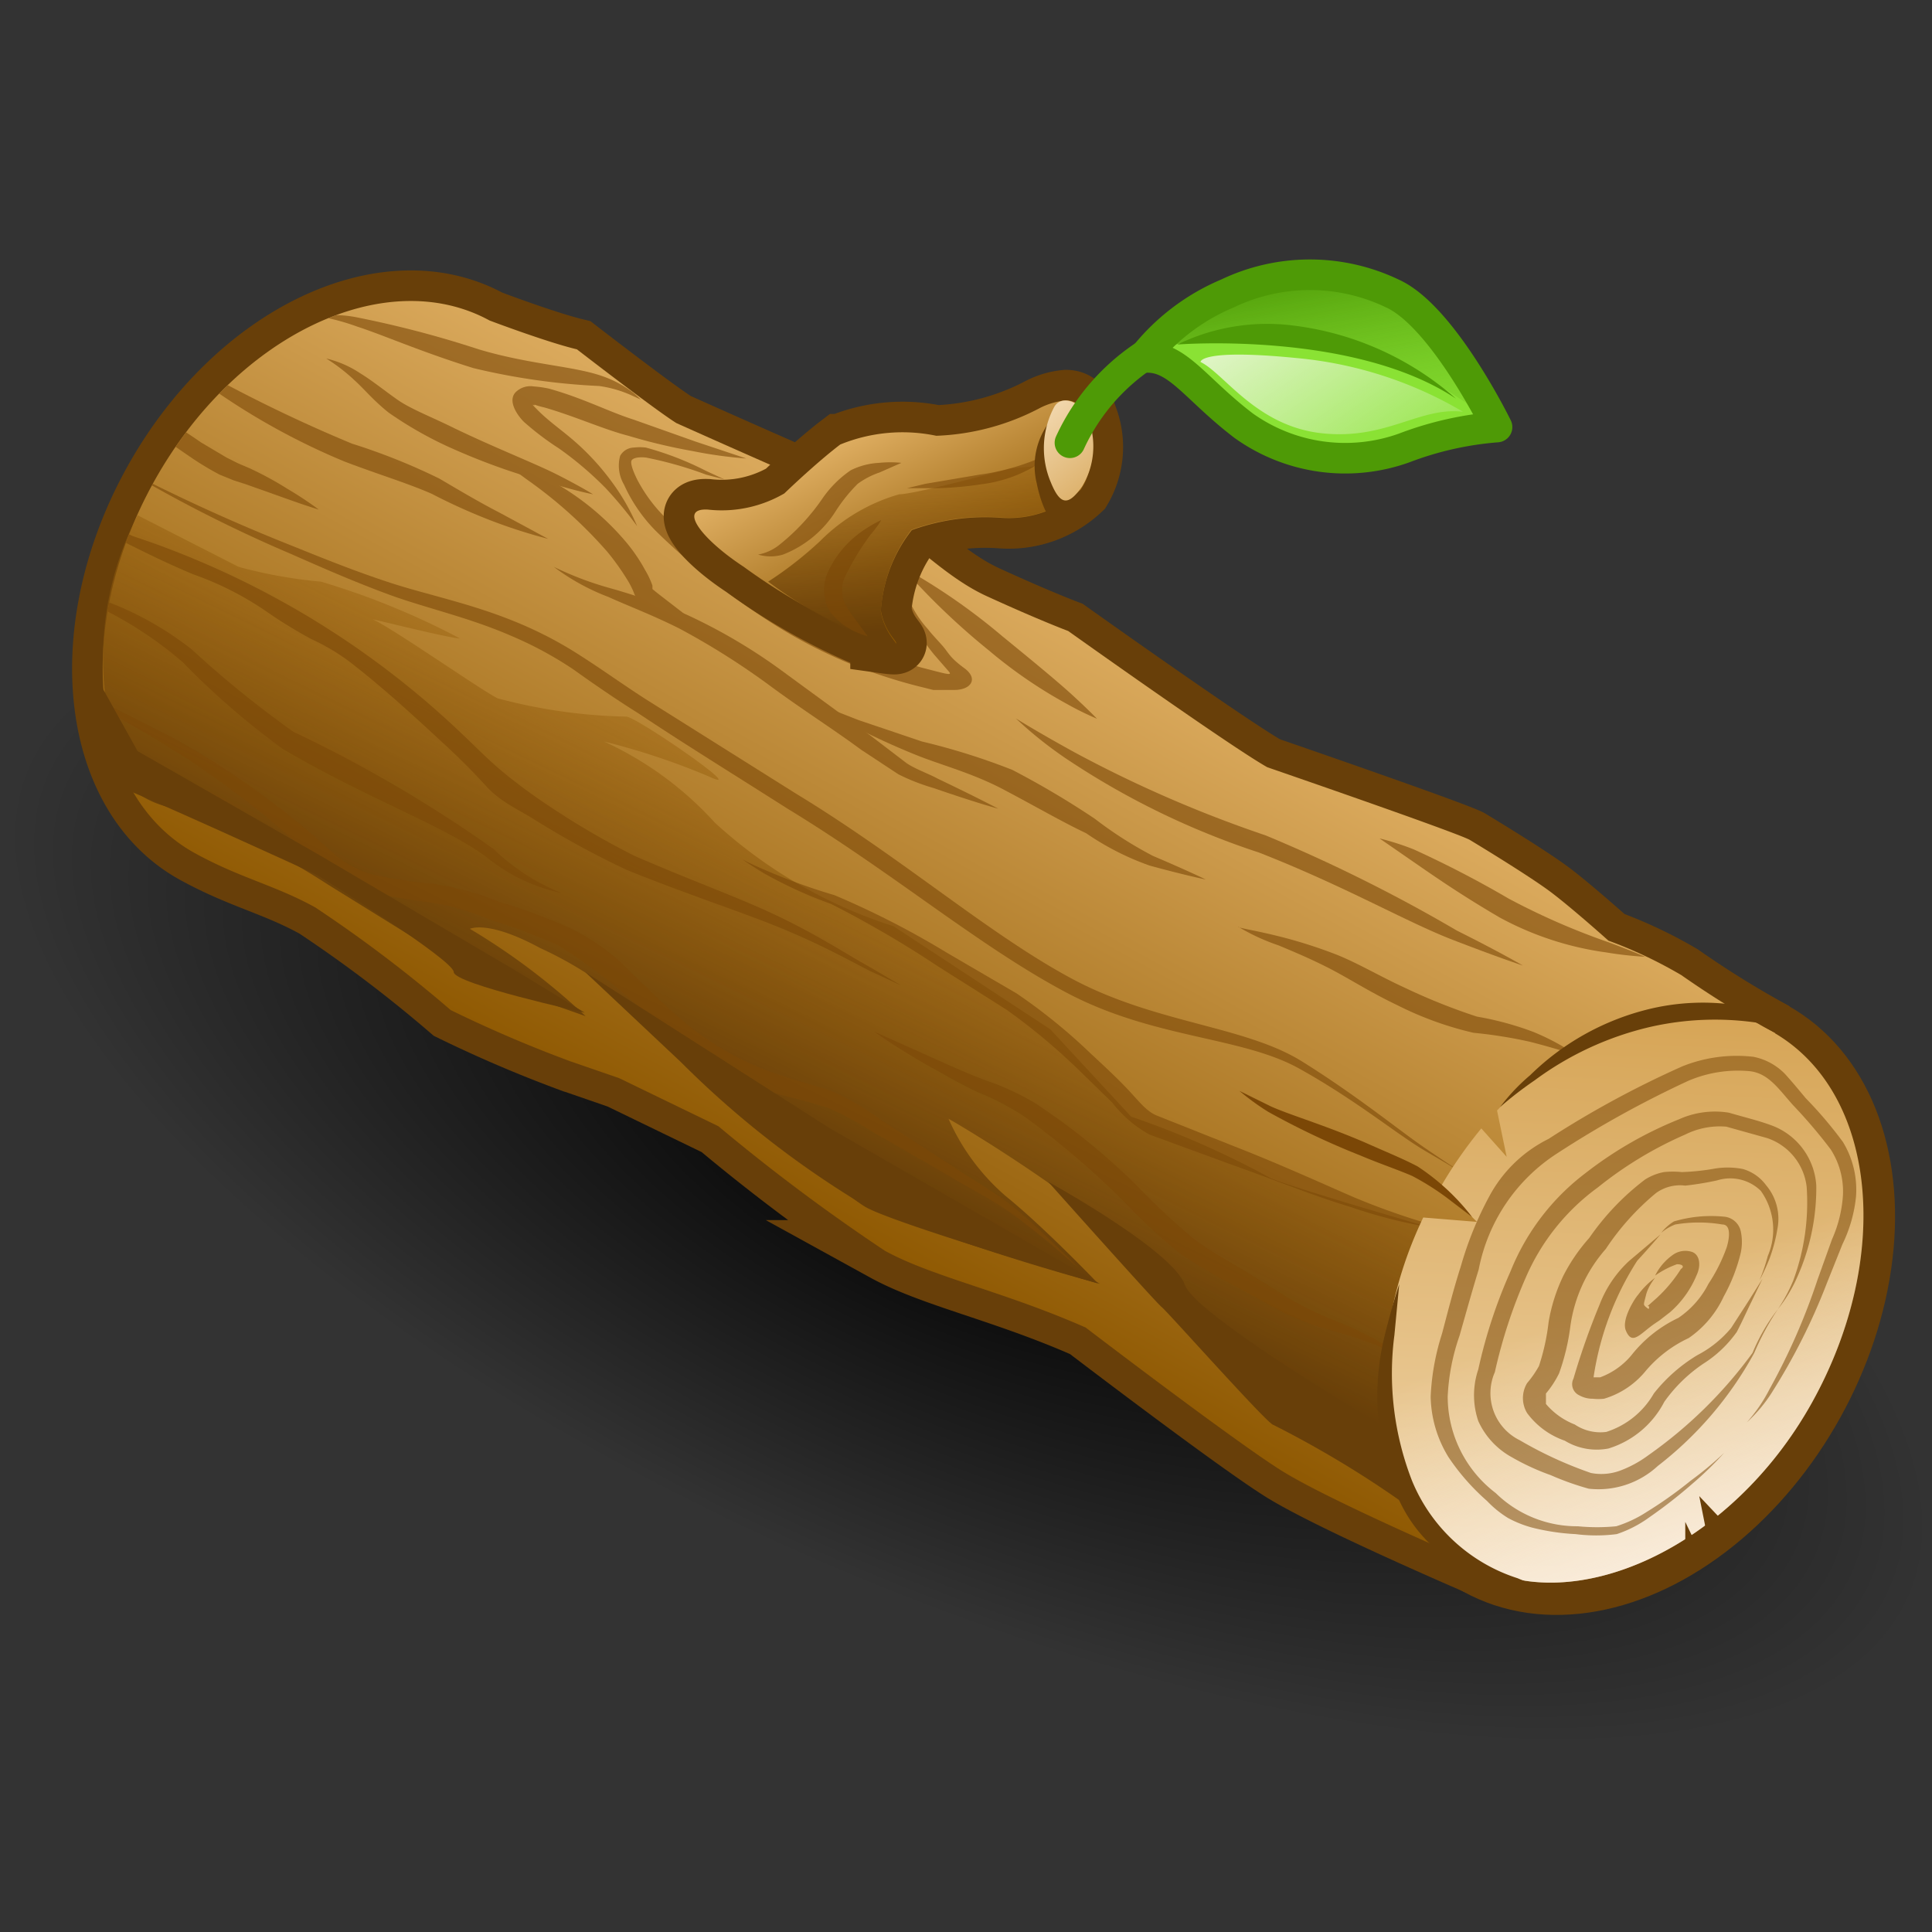 <?xml version="1.0" encoding="UTF-8" standalone="no"?>
<svg
   viewBox="0 0 48 48"
   version="1.1"
   id="svg5687"
   sodipodi:docname="log.svg"
   inkscape:version="1.1 (c68e22c387, 2021-05-23)"
   xmlns:inkscape="http://www.inkscape.org/namespaces/inkscape"
   xmlns:sodipodi="http://sodipodi.sourceforge.net/DTD/sodipodi-0.dtd"
   xmlns:xlink="http://www.w3.org/1999/xlink"
   xmlns="http://www.w3.org/2000/svg"
   xmlns:svg="http://www.w3.org/2000/svg">
  <rect x="0" y="0" width="48" height="48" fill="#333333" stroke="none"/>
  <sodipodi:namedview
     id="namedview5689"
     pagecolor="#ffffff"
     bordercolor="#666666"
     borderopacity="1.0"
     inkscape:pageshadow="2"
     inkscape:pageopacity="0.0"
     inkscape:pagecheckerboard="0"
     showgrid="false"
     inkscape:snap-global="false"
     inkscape:zoom="15.6875"
     inkscape:cx="24"
     inkscape:cy="24"
     inkscape:window-width="2880"
     inkscape:window-height="1557"
     inkscape:window-x="-8"
     inkscape:window-y="-8"
     inkscape:window-maximized="1"
     inkscape:current-layer="svg5687" />
  <defs
     id="defs5505">
    <linearGradient
       inkscape:collect="always"
       id="linearGradient5908">
      <stop
         style="stop-color:#000000;stop-opacity:1;"
         offset="0"
         id="stop5904" />
      <stop
         style="stop-color:#000000;stop-opacity:0;"
         offset="1"
         id="stop5906" />
    </linearGradient>
    <style
       id="style5460">.cls-1,.cls-17,.cls-4{fill:none;}.cls-2{isolation:isolate;}.cls-3{fill:url(#radial-gradient);}.cls-4{stroke:#683f09;stroke-miterlimit:10;stroke-width:1.4px;}.cls-5{fill:url(#linear-gradient);}.cls-6{fill:url(#linear-gradient-2);}.cls-7{fill:#683f09;}.cls-8{clip-path:url(#clip-path);}.cls-9{mix-blend-mode:multiply;opacity:0.6;}.cls-10{fill:#7b4706;}.cls-11{fill:url(#linear-gradient-3);}.cls-12{fill:url(#linear-gradient-4);}.cls-13{opacity:0.53;}.cls-14{fill:url(#linear-gradient-5);}.cls-15{fill:url(#linear-gradient-6);}.cls-16{fill:url(#linear-gradient-7);}.cls-17{stroke:#4e9a06;stroke-linecap:round;stroke-linejoin:round;stroke-width:0.7px;}.cls-18{fill:#8ae234;}.cls-19{fill:url(#linear-gradient-8);}.cls-20{fill:#4e9a06;}.cls-21{fill:url(#linear-gradient-9);}</style>
    <radialGradient
       id="radial-gradient"
       cx="2.33"
       cy="0.27"
       r="21.3"
       gradientTransform="matrix(1.06,0.47,-0.19,0.43,21.1,29.51)"
       gradientUnits="userSpaceOnUse">
      <stop
         offset="0.17"
         stop-color="#212121"
         stop-opacity="0.5"
         id="stop5462" />
      <stop
         offset="0.52"
         stop-color="#212121"
         stop-opacity="0.21"
         id="stop5464" />
      <stop
         offset="0.95"
         stop-color="#212121"
         stop-opacity="0"
         id="stop5466" />
    </radialGradient>
    <linearGradient
       id="linear-gradient"
       x1="26.73"
       y1="13.48"
       x2="18.25"
       y2="28.94"
       gradientUnits="userSpaceOnUse">
      <stop
         offset="0"
         stop-color="#e9b96e"
         id="stop5469" />
      <stop
         offset="1"
         stop-color="#8f5902"
         id="stop5471" />
    </linearGradient>
    <linearGradient
       id="linear-gradient-2"
       x1="24.08"
       y1="16.07"
       x2="18.48"
       y2="27.58"
       gradientUnits="userSpaceOnUse">
      <stop
         offset="0"
         stop-color="#c17d11"
         stop-opacity="0"
         id="stop5474" />
      <stop
         offset="1"
         stop-color="#683f09"
         id="stop5476" />
    </linearGradient>
    <clipPath
       id="clip-path">
      <path
         class="cls-1"
         d="M35.24,37.84s-3.38-1.45-4.48-2.14-4.49-3.28-4.49-3.28c-1.88-.83-3.51-1.16-4.6-1.76a43.68,43.68,0,0,1-3.81-2.85l-2.27-1.1-1.13-.39a29.49,29.49,0,0,1-2.73-1.17,31.16,31.16,0,0,0-3.1-2.35c-.92-.51-1.72-.67-2.77-1.25-2.38-1.32-2.8-5.12-.93-8.49s5.31-5,7.69-3.7c0,0,1.32.5,2,.66,0,0,1.81,1.4,2.28,1.69,0,0,2.52,1.13,3.71,1.63S22.8,15.12,24,15.67s1.87.8,1.87.8,3.72,2.65,4.56,3.12c0,0,4.24,1.46,4.63,1.66,0,0,1.38.83,1.89,1.22s1.29,1.09,1.29,1.09a10.27,10.27,0,0,1,1.67.79,22.27,22.27,0,0,0,2.15,1.33"
         id="path5479" />
    </clipPath>
    <linearGradient
       id="linear-gradient-3"
       x1="38.26"
       y1="39.74"
       x2="39.42"
       y2="14.31"
       gradientUnits="userSpaceOnUse">
      <stop
         offset="0"
         stop-color="#f3dab2"
         id="stop5482" />
      <stop
         offset="1"
         stop-color="#c17d11"
         id="stop5484" />
    </linearGradient>
    <linearGradient
       id="linear-gradient-4"
       x1="38.32"
       y1="30.98"
       x2="43.92"
       y2="45.13"
       gradientUnits="userSpaceOnUse">
      <stop
         offset="0.05"
         stop-color="#fff"
         stop-opacity="0"
         id="stop5487" />
      <stop
         offset="0.69"
         stop-color="#fff8f8"
         id="stop5489" />
    </linearGradient>
    <linearGradient
       id="linear-gradient-5"
       x1="21.07"
       y1="11.26"
       x2="23.26"
       y2="15.65"
       xlink:href="#linear-gradient" />
    <linearGradient
       id="linear-gradient-6"
       x1="22.38"
       y1="9.34"
       x2="22.76"
       y2="16.4"
       xlink:href="#linear-gradient-2" />
    <linearGradient
       id="linear-gradient-7"
       x1="25.15"
       y1="11.38"
       x2="28.19"
       y2="15.33"
       xlink:href="#linear-gradient-3" />
    <linearGradient
       id="linear-gradient-8"
       x1="31.14"
       y1="8.05"
       x2="32.22"
       y2="14.07"
       gradientUnits="userSpaceOnUse">
      <stop
         offset="0"
         stop-color="#4e9a06"
         id="stop5495" />
      <stop
         offset="1"
         stop-color="#8ae234"
         stop-opacity="0"
         id="stop5497" />
    </linearGradient>
    <linearGradient
       id="linear-gradient-9"
       x1="29.46"
       y1="7.28"
       x2="33.87"
       y2="13.77"
       gradientUnits="userSpaceOnUse">
      <stop
         offset="0.01"
         stop-color="snow"
         id="stop5500" />
      <stop
         offset="1"
         stop-color="#fff"
         stop-opacity="0"
         id="stop5502" />
    </linearGradient>
    <linearGradient
       inkscape:collect="always"
       xlink:href="#linear-gradient"
       id="linearGradient5748"
       gradientUnits="userSpaceOnUse"
       x1="26.73"
       y1="13.48"
       x2="18.25"
       y2="28.94" />
    <linearGradient
       inkscape:collect="always"
       xlink:href="#linear-gradient-2"
       id="linearGradient5750"
       gradientUnits="userSpaceOnUse"
       x1="24.08"
       y1="16.07"
       x2="18.48"
       y2="27.58" />
    <linearGradient
       inkscape:collect="always"
       xlink:href="#linear-gradient-3"
       id="linearGradient5752"
       gradientUnits="userSpaceOnUse"
       x1="38.26"
       y1="39.74"
       x2="39.42"
       y2="14.31" />
    <radialGradient
       inkscape:collect="always"
       xlink:href="#linearGradient5908"
       id="radialGradient5910"
       cx="23.56"
       cy="30.62"
       fx="23.56"
       fy="30.62"
       r="22.063"
       gradientTransform="matrix(1,0,0,0.592,0,12.495)"
       gradientUnits="userSpaceOnUse" />
    <radialGradient
       inkscape:collect="always"
       xlink:href="#linearGradient5908"
       id="radialGradient6056"
       gradientUnits="userSpaceOnUse"
       gradientTransform="matrix(0.984,0.435,-0.173,0.39,5.648,8.416)"
       cx="23.56"
       cy="30.62"
       fx="23.56"
       fy="30.62"
       r="22.063" />
  </defs>
  <g
     id="shadow"
     style="isolation:isolate;fill:url(#radialGradient5910);fill-opacity:1;stroke-width:0.921"
     transform="matrix(1.085,0,0,1.085,-1.466,-3.851)">
    <path
       class="cls-3"
       d="M 45.28,40.22 C 43.14,45.12 31.55,44.77 19.39,39.46 7.23,34.15 -0.28,25.85 1.86,21 4,16.15 14.98,16.45 27.14,21.77 39.3,27.09 47.42,35.33 45.28,40.22 Z"
       id="path5507"
       style="fill:url(#radialGradient6056);fill-opacity:1;stroke-width:0.921" />
  </g>
  <g
     id="ART"
     style="isolation:isolate;stroke-width:0.921"
     transform="matrix(1.085,0,0,1.085,-1.53,-2.193)">
    <ellipse
       class="cls-4"
       cx="38.62"
       cy="31.75"
       rx="6.97"
       ry="4.93"
       transform="rotate(-60.99,38.625,31.747)"
       id="ellipse5510" />
    <path
       class="cls-4"
       d="m 35.24,37.84 c 0,0 -3.38,-1.45 -4.48,-2.14 -1.1,-0.69 -4.49,-3.28 -4.49,-3.28 -1.88,-0.83 -3.51,-1.16 -4.6,-1.76 a 43.68,43.68 0 0 1 -3.81,-2.85 l -2.27,-1.1 -1.13,-0.39 A 29.49,29.49 0 0 1 11.73,25.15 31.16,31.16 0 0 0 8.63,22.8 C 7.71,22.29 6.91,22.13 5.86,21.55 3.48,20.23 3.06,16.43 4.93,13.06 c 1.87,-3.37 5.31,-5 7.69,-3.7 0,0 1.32,0.5 2,0.66 0,0 1.81,1.4 2.28,1.69 0,0 2.52,1.13 3.71,1.63 1.19,0.5 2.19,1.78 3.39,2.33 1.2,0.55 1.87,0.8 1.87,0.8 0,0 3.72,2.65 4.56,3.12 0,0 4.24,1.46 4.63,1.66 0,0 1.38,0.83 1.89,1.22 0.51,0.39 1.29,1.09 1.29,1.09 a 10.27,10.27 0 0 1 1.67,0.79 22.27,22.27 0 0 0 2.15,1.33"
       id="path5512" />
    <path
       class="cls-5"
       d="m 35.24,37.84 c 0,0 -3.38,-1.45 -4.48,-2.14 -1.1,-0.69 -4.49,-3.28 -4.49,-3.28 -1.88,-0.83 -3.51,-1.16 -4.6,-1.76 a 43.68,43.68 0 0 1 -3.81,-2.85 l -2.27,-1.1 -1.13,-0.39 A 29.49,29.49 0 0 1 11.73,25.15 31.16,31.16 0 0 0 8.63,22.8 C 7.71,22.29 6.91,22.13 5.86,21.55 3.48,20.23 3.06,16.43 4.93,13.06 c 1.87,-3.37 5.31,-5 7.69,-3.7 0,0 1.32,0.5 2,0.66 0,0 1.81,1.4 2.28,1.69 0,0 2.52,1.13 3.71,1.63 1.19,0.5 2.19,1.78 3.39,2.33 1.2,0.55 1.87,0.8 1.87,0.8 0,0 3.72,2.65 4.56,3.12 0,0 4.24,1.46 4.63,1.66 0,0 1.38,0.83 1.89,1.22 0.51,0.39 1.29,1.09 1.29,1.09 a 10.27,10.27 0 0 1 1.67,0.79 22.27,22.27 0 0 0 2.15,1.33"
       id="path5514"
       style="fill:url(#linearGradient5748);stroke-width:0.921" />
    <path
       class="cls-6"
       d="m 35,30.37 -0.25,6.08 -3.68,-1.9 a 28.63,28.63 0 0 1 -2.94,-3.12 c -1.22,-1.56 -4.77,-3.67 -5,-3.79 a 5,5 0 0 0 1.31,1.77 c 0.84,0.68 2,1.88 2.11,2 C 26.27,31.33 21.89,30.04 21.23,29.66 20.57,29.28 17,26.09 16.78,26 a 8.69,8.69 0 0 0 -3,-2.27 c -1.2,-0.65 -1.61,-0.44 -1.61,-0.44 a 15.2,15.2 0 0 1 2.65,2 L 12.41,24.44 8.91,22.27 A 16.44,16.44 0 0 0 5.27,20.5 1.91,1.91 0 0 1 4.41,20.06 7.17,7.17 0 0 1 4.56,13.82 L 6.87,15 a 10.78,10.78 0 0 0 1.89,0.34 17.39,17.39 0 0 1 3.18,1.3 c -0.2,0 -1.61,-0.35 -2,-0.44 0.45,0.2 2.42,1.58 2.86,1.81 a 12.21,12.21 0 0 0 2.95,0.42 c 0.23,0 2.89,1.84 1.89,1.37 a 16.2,16.2 0 0 0 -2.4,-0.8 7.83,7.83 0 0 1 2.54,1.86 11,11 0 0 0 4.09,2.37 l 3.59,2.36 1.85,2 a 20.5,20.5 0 0 1 3.2,1.41 c 0.67,0.28 4.49,1.37 4.49,1.37 z"
       id="path5516"
       style="fill:url(#linearGradient5750);stroke-width:0.921" />
    <path
       class="cls-7"
       d="m 33.84,36.65 a 23.5,23.5 0 0 0 -3.27,-2 c -0.12,0 -2.43,-2.6 -2.56,-2.7 -0.13,-0.1 -2.6,-2.87 -2.6,-2.87 0,0 2.85,1.57 3.13,2.36 0.28,0.79 5.52,3.82 5.52,3.82"
       id="path5518"
       style="stroke-width:0.921" />
    <g
       class="cls-8"
       clip-path="url(#clip-path)"
       id="g5598"
       style="stroke-width:0.921">
      <g
         class="cls-9"
         id="g5596"
         style="stroke-width:0.921">
        <path
           class="cls-10"
           d="m 18.41,21.7 c 0,0 0.15,0.11 0.48,0.31 a 10,10 0 0 0 1.55,0.71 24.3,24.3 0 0 1 2.45,1.43 l 1.58,1 a 14.28,14.28 0 0 1 1.62,1.35 l 0.79,0.77 A 2.8,2.8 0 0 0 27.73,28 l 1.8,0.66 c 1.1,0.39 2,0.76 2.81,1 a 11.48,11.48 0 0 0 1.79,0.46 3.23,3.23 0 0 0 0.62,0.06 4,4 0 0 1 -0.61,-0.13 16.56,16.56 0 0 1 -1.72,-0.61 C 31.68,29.12 30.77,28.7 29.67,28.27 l -1.76,-0.7 c -0.26,-0.1 -0.44,-0.36 -0.71,-0.64 -0.27,-0.28 -0.53,-0.52 -0.81,-0.78 a 13,13 0 0 0 -1.7,-1.38 l -1.61,-0.94 a 19.58,19.58 0 0 0 -2.56,-1.31 14,14 0 0 1 -1.6,-0.58 C 18.57,21.79 18.41,21.7 18.41,21.7 Z"
           id="path5520"
           style="stroke-width:0.921" />
        <path
           class="cls-1"
           d="m 18.41,21.7 a 10.3,10.3 0 0 0 2.12,0.94 18.4,18.4 0 0 1 2,1.12 l 2,1.2 a 14.24,14.24 0 0 1 1.8,1.49 c 0.28,0.27 0.56,0.53 0.82,0.82 a 1.86,1.86 0 0 0 1,0.64 l 2.17,0.84 a 19.37,19.37 0 0 0 4.42,1.44"
           id="path5522"
           style="stroke-width:0.921" />
        <path
           class="cls-10"
           d="m 21.42,25.64 a 15.21,15.21 0 0 0 1.51,0.93 c 0.26,0.15 0.55,0.31 0.89,0.47 a 5.89,5.89 0 0 1 1.05,0.55 18.92,18.92 0 0 1 2.33,2 13.4,13.4 0 0 0 1.25,1.15 13.46,13.46 0 0 0 1.3,0.76 c 0.4,0.21 0.75,0.43 1.12,0.61 a 6.56,6.56 0 0 0 1,0.37 8.36,8.36 0 0 1 1.78,0.68 c 0,0 -0.13,-0.1 -0.41,-0.27 A 7.37,7.37 0 0 0 32,32.27 7.72,7.72 0 0 1 31.06,31.83 L 29.99,31.17 C 29.6,30.93 29.16,30.7 28.76,30.4 a 14.85,14.85 0 0 1 -1.21,-1.12 15,15 0 0 0 -2.44,-2 5.85,5.85 0 0 0 -1.13,-0.52 C 23.64,26.63 23.34,26.5 23.07,26.38 Z"
           id="path5524"
           style="stroke-width:0.921" />
        <path
           class="cls-1"
           d="m 21.42,25.64 a 27.91,27.91 0 0 0 3.24,1.61 15.68,15.68 0 0 1 2.79,2.29 8.53,8.53 0 0 0 1.36,1.19 c 0.51,0.33 1,0.61 1.56,0.92 1,0.7 2.26,0.84 3.28,1.52"
           id="path5526"
           style="stroke-width:0.921" />
        <path
           class="cls-10"
           d="m 29.76,23.24 a 4.76,4.76 0 0 0 0.93,0.43 c 0.31,0.13 0.7,0.29 1.15,0.52 0.45,0.23 0.94,0.55 1.57,0.85 a 7.71,7.71 0 0 0 1.74,0.63 10.6,10.6 0 0 1 1.31,0.21 c 0.69,0.18 1.06,0.31 1.06,0.31 a 5.25,5.25 0 0 0 -1,-0.54 7,7 0 0 0 -1.29,-0.35 13.78,13.78 0 0 1 -1.65,-0.66 c -0.61,-0.28 -1.12,-0.59 -1.62,-0.78 a 11,11 0 0 0 -1.23,-0.39 c -0.64,-0.16 -0.98,-0.2 -0.97,-0.23 z"
           id="path5528"
           style="stroke-width:0.921" />
        <path
           class="cls-1"
           d="m 29.76,23.24 c 0.64,0.25 1.32,0.42 2,0.7 0.68,0.28 1.23,0.65 1.86,0.93 a 7.73,7.73 0 0 0 2,0.68 6,6 0 0 1 2,0.64"
           id="path5530"
           style="stroke-width:0.921" />
        <path
           class="cls-10"
           d="m 4.24,12.76 a 32,32 0 0 0 3.82,1.94 c 0.66,0.29 1.4,0.62 2.24,0.93 0.84,0.31 1.82,0.52 2.79,0.94 a 8.51,8.51 0 0 1 1.45,0.78 c 0.46,0.33 1,0.7 1.48,1 1.05,0.7 2.2,1.41 3.41,2.18 2.45,1.49 4.4,3.16 6.4,4.22 2,1.06 4,1 5.33,1.74 1.33,0.74 2.24,1.51 2.91,1.9 0.67,0.39 1,0.6 1,0.6 0,0 -0.34,-0.21 -1,-0.66 -0.66,-0.45 -1.53,-1.18 -2.84,-2 -1.31,-0.82 -3.35,-0.87 -5.26,-1.89 -1.91,-1.02 -3.87,-2.75 -6.34,-4.25 l -3.42,-2.15 c -0.53,-0.34 -1,-0.68 -1.5,-1 a 8.82,8.82 0 0 0 -1.52,-0.79 c -1,-0.41 -2,-0.61 -2.83,-0.88 C 9.53,15.1 8.77,14.79 8.1,14.52 A 42,42 0 0 1 4.24,12.76 Z"
           id="path5532"
           style="stroke-width:0.921" />
        <path
           class="cls-1"
           d="M 4.24,12.76 C 15.62,16 24.21,24.92 35.09,29"
           id="path5534"
           style="stroke-width:0.921" />
        <path
           class="cls-10"
           d="m 12.78,12.49 0.68,0.5 a 10.33,10.33 0 0 1 1.86,1.67 5.73,5.73 0 0 1 0.45,0.63 2,2 0 0 1 0.15,0.29 0.6,0.6 0 0 0 0.14,0.23 l 0.16,0.1 c 0.38,0.24 0.71,0.42 1,0.56 0.53,0.28 0.83,0.4 0.83,0.4 0,0 -0.23,-0.22 -0.71,-0.59 L 16.46,15.6 16.35,15.51 c 0,0 0,0 0,-0.08 A 2,2 0 0 0 16.18,15.07 3.89,3.89 0 0 0 15.7,14.38 6.05,6.05 0 0 0 13.61,12.82 5.41,5.41 0 0 0 12.78,12.49 Z"
           id="path5536"
           style="stroke-width:0.921" />
        <path
           class="cls-1"
           d="m 12.78,12.49 a 8.55,8.55 0 0 1 2.75,2.09 4.27,4.27 0 0 1 0.49,0.71 c 0.08,0.12 0.08,0.29 0.2,0.38 l 0.35,0.25 1.46,1"
           id="path5538"
           style="stroke-width:0.921" />
        <path
           class="cls-10"
           d="m 14.09,15 a 5.07,5.07 0 0 0 1.25,0.69 c 0.44,0.2 1,0.41 1.62,0.72 a 17,17 0 0 1 2.09,1.32 c 0.76,0.56 1.46,1 2.08,1.46 l 0.85,0.56 a 4.69,4.69 0 0 0 0.82,0.32 c 0.95,0.33 1.47,0.47 1.47,0.47 0,0 -0.47,-0.25 -1.39,-0.69 -0.2,-0.11 -0.52,-0.22 -0.72,-0.36 L 21.35,18.87 19.3,17.37 A 12.62,12.62 0 0 0 17.12,16.09 16.09,16.09 0 0 0 15.42,15.5 7.5,7.5 0 0 1 14.09,15 Z"
           id="path5540"
           style="stroke-width:0.921" />
        <path
           class="cls-1"
           d="m 14.09,15 a 21.72,21.72 0 0 0 2.68,1.13 13.42,13.42 0 0 1 2.5,1.49 l 2.37,1.69 a 5.79,5.79 0 0 0 0.6,0.41 l 0.68,0.27 1.35,0.55"
           id="path5542"
           style="stroke-width:0.921" />
        <path
           class="cls-10"
           d="m 19.92,18.06 a 9.5,9.5 0 0 0 1.07,0.61 c 0.37,0.19 0.83,0.41 1.4,0.64 0.57,0.23 1.28,0.41 2,0.79 0.72,0.38 1.34,0.74 1.89,1 a 6.22,6.22 0 0 0 1.45,0.74 c 0.84,0.23 1.29,0.32 1.29,0.32 0,0 -0.41,-0.2 -1.21,-0.54 A 9,9 0 0 1 26.48,20.77 19.73,19.73 0 0 0 24.59,19.65 15.31,15.31 0 0 0 22.52,19 l -1.45,-0.49 z"
           id="path5544"
           style="stroke-width:0.921" />
        <path
           class="cls-1"
           d="m 19.92,18.06 a 22.13,22.13 0 0 0 2.3,1 22.13,22.13 0 0 1 2.34,0.9 c 1.5,0.73 2.78,1.88 4.44,2.26"
           id="path5546"
           style="stroke-width:0.921" />
        <path
           class="cls-10"
           d="m 22.06,15 a 16.15,16.15 0 0 0 2,1.92 10.75,10.75 0 0 0 1.78,1.22 7.23,7.23 0 0 0 0.69,0.34 c 0,0 -0.19,-0.2 -0.55,-0.53 -0.36,-0.33 -0.92,-0.79 -1.63,-1.37 A 14.15,14.15 0 0 0 22.06,15 Z"
           id="path5548"
           style="stroke-width:0.921" />
        <path
           class="cls-1"
           d="m 22.06,15 c 1.48,1.18 2.9,2.43 4.48,3.48"
           id="path5550"
           style="stroke-width:0.921" />
        <path
           class="cls-10"
           d="m 24.67,18.47 a 9.16,9.16 0 0 0 1.27,1 18,18 0 0 0 4.29,2.07 c 1.95,0.76 3.38,1.59 4.44,2 1.06,0.41 1.61,0.59 1.61,0.59 0,0 -0.51,-0.3 -1.51,-0.8 A 35.87,35.87 0 0 0 30.39,21.15 28.38,28.38 0 0 1 26,19.24 c -0.89,-0.49 -1.33,-0.77 -1.33,-0.77 z"
           id="path5552"
           style="stroke-width:0.921" />
        <path
           class="cls-1"
           d="m 24.67,18.47 a 21.38,21.38 0 0 0 5.76,2.86 29.85,29.85 0 0 1 2.93,1.36 c 0.94,0.52 1.94,0.92 2.92,1.37"
           id="path5554"
           style="stroke-width:0.921" />
        <path
           class="cls-10"
           d="m 33,21.22 0.68,0.47 c 0.45,0.31 1.11,0.78 2.07,1.34 a 7.12,7.12 0 0 0 2.44,0.8 8.23,8.23 0 0 0 0.89,0.1 c 0,0 -0.29,-0.13 -0.83,-0.33 A 16,16 0 0 1 35.96,22.6 24,24 0 0 0 33.78,21.47 6.09,6.09 0 0 0 33,21.22 Z"
           id="path5556"
           style="stroke-width:0.921" />
        <path
           class="cls-1"
           d="m 33,21.22 c 1,0.49 1.94,1.11 2.92,1.65 a 12.78,12.78 0 0 0 3.16,1.06"
           id="path5558"
           style="stroke-width:0.921" />
        <path
           class="cls-10"
           d="m 16,14.07 a 4.92,4.92 0 0 0 -0.57,-1 5.7,5.7 0 0 0 -1,-1.06 c -0.23,-0.19 -0.48,-0.37 -0.7,-0.59 -0.22,-0.22 -0.07,-0.09 -0.08,-0.12 -0.01,-0.03 0,0 0.22,0.05 0.7,0.2 1.35,0.5 1.93,0.65 a 13,13 0 0 0 1.47,0.35 10,10 0 0 0 1.23,0.17 l -1.17,-0.39 -1.41,-0.5 c -0.57,-0.18 -1.15,-0.49 -1.94,-0.71 a 2.43,2.43 0 0 0 -0.35,-0.05 0.48,0.48 0 0 0 -0.42,0.14 c -0.21,0.24 0.15,0.64 0.23,0.7 a 6.46,6.46 0 0 0 0.77,0.58 7.78,7.78 0 0 1 1.07,0.91 9.4,9.4 0 0 1 0.72,0.87 z"
           id="path5560"
           style="stroke-width:0.921" />
        <path
           class="cls-1"
           d="m 16,14.07 a 6,6 0 0 0 -1.51,-1.78 c -0.3,-0.26 -0.63,-0.46 -0.91,-0.74 a 1.3,1.3 0 0 1 -0.19,-0.22 c -0.06,-0.08 -0.07,-0.22 0,-0.24 a 1.28,1.28 0 0 1 0.58,0.06 28.2,28.2 0 0 0 4.48,1.36"
           id="path5562"
           style="stroke-width:0.921" />
        <path
           class="cls-10"
           d="m 1.9,13.06 a 22.53,22.53 0 0 0 2.47,1.43 c 0.42,0.21 0.91,0.45 1.46,0.68 a 7.19,7.19 0 0 1 1.72,0.88 10.4,10.4 0 0 0 1,0.61 4.68,4.68 0 0 1 1,0.62 c 0.65,0.51 1.31,1.11 2,1.75 0.36,0.33 0.67,0.64 1,1 0.33,0.36 0.74,0.53 1.1,0.76 a 20.26,20.26 0 0 0 2.11,1.15 c 1.38,0.56 2.57,0.94 3.5,1.32 0.93,0.38 1.61,0.76 2.08,1 l 0.71,0.33 -0.68,-0.4 c -0.46,-0.25 -1.09,-0.67 -2,-1.12 -0.91,-0.45 -2.1,-0.87 -3.43,-1.45 -0.64,-0.32 -1.33,-0.72 -2,-1.17 a 12.45,12.45 0 0 1 -1,-0.74 c -0.32,-0.26 -0.67,-0.62 -1,-0.93 A 20,20 0 0 0 4.46,14.3 C 2.73,13.53 1.9,13.06 1.9,13.06 Z"
           id="path5564"
           style="stroke-width:0.921" />
        <path
           class="cls-1"
           d="m 1.9,13.06 a 27.57,27.57 0 0 0 2.58,1.36 c 0.44,0.21 0.88,0.41 1.33,0.59 a 9.35,9.35 0 0 1 1.34,0.58 c 0.42,0.24 0.81,0.53 1.23,0.78 0.21,0.12 0.43,0.22 0.65,0.34 0.22,0.12 0.4,0.27 0.59,0.41 0.77,0.6 1.49,1.25 2.21,1.91 a 12.58,12.58 0 0 0 1.09,1 c 0.39,0.28 0.8,0.54 1.22,0.8 a 15,15 0 0 0 2.6,1.3 c 0.91,0.35 1.82,0.69 2.71,1.08 0.89,0.39 1.72,0.9 2.59,1.34"
           id="path5566"
           style="stroke-width:0.921" />
        <path
           class="cls-10"
           d="m 2.3,15.25 0.37,0.2 1.16,0.55 a 8.83,8.83 0 0 1 1.76,1.18 17.9,17.9 0 0 0 2.31,2 c 2,1.17 3.72,1.76 4.68,2.49 a 4,4 0 0 0 1.69,0.8 4.77,4.77 0 0 1 -1.55,-1 A 30.18,30.18 0 0 0 8.13,18.78 23.48,23.48 0 0 1 5.81,16.9 7.28,7.28 0 0 0 3.92,15.82 Z"
           id="path5568"
           style="stroke-width:0.921" />
        <path
           class="cls-1"
           d="m 2.3,15.25 a 14.08,14.08 0 0 1 3.12,1.58 26.1,26.1 0 0 0 2.72,2.22 c 1,0.59 2.09,1.07 3.12,1.63 1.03,0.56 1.86,1.46 3,1.78"
           id="path5570"
           style="stroke-width:0.921" />
        <path
           class="cls-10"
           d="m 2.34,17.38 0.72,0.45 c 0.48,0.29 1.23,0.7 2.2,1.29 a 20.91,20.91 0 0 1 3.34,2.57 c 0.17,0.15 0.33,0.29 0.52,0.43 a 2.4,2.4 0 0 0 0.67,0.31 14,14 0 0 0 1.44,0.25 6,6 0 0 1 1.45,0.42 12.12,12.12 0 0 1 1.52,0.57 12.69,12.69 0 0 1 2.44,2 7,7 0 0 0 2.54,1.39 c 0.43,0.12 0.84,0.21 1.21,0.34 a 7.29,7.29 0 0 1 1,0.54 l 1.74,1 c 0.51,0.31 1,0.56 1.36,0.81 0.36,0.25 0.67,0.51 0.91,0.7 l 0.71,0.61 c 0,0 -0.22,-0.23 -0.67,-0.66 -0.22,-0.21 -0.5,-0.48 -0.86,-0.77 -0.36,-0.29 -0.82,-0.55 -1.32,-0.88 l -1.7,-1.1 a 6.34,6.34 0 0 0 -1,-0.6 C 20.16,26.89 19.74,26.8 19.34,26.66 A 6.56,6.56 0 0 1 16.96,25.32 C 16.58,25 16.22,24.63 15.83,24.26 a 4.7,4.7 0 0 0 -1.4,-1 A 12.62,12.62 0 0 0 12.86,22.68 6.45,6.45 0 0 0 11.33,22.26 12.78,12.78 0 0 1 9.94,22.05 2.52,2.52 0 0 1 8.88,21.41 19.36,19.36 0 0 0 5.4,18.93 Z"
           id="path5572"
           style="stroke-width:0.921" />
        <path
           class="cls-1"
           d="m 2.34,17.38 c 1,0.59 2,1.1 3,1.69 a 19.38,19.38 0 0 1 2.82,2 6.39,6.39 0 0 0 1.37,1 8.12,8.12 0 0 0 1.7,0.33 7.58,7.58 0 0 1 1.67,0.48 8.85,8.85 0 0 1 1.61,0.64 c 1,0.58 1.7,1.56 2.65,2.23 a 6.24,6.24 0 0 0 1.51,0.85 c 0.53,0.23 1.11,0.33 1.65,0.52 a 9.8,9.8 0 0 1 1.51,0.86 l 1.48,0.91 a 12.55,12.55 0 0 1 1.45,1 c 0.45,0.36 0.88,0.75 1.3,1.15"
           id="path5574"
           style="stroke-width:0.921" />
        <path
           class="cls-10"
           d="m 3.42,10.76 0.59,0.45 c 0.39,0.3 1,0.76 1.81,1.31 a 6.75,6.75 0 0 0 0.62,0.37 l 0.32,0.13 0.28,0.09 0.9,0.32 c 0.5,0.18 0.77,0.26 0.77,0.26 A 8.08,8.08 0 0 0 8,13.22 7.77,7.77 0 0 0 7.14,12.75 L 6.86,12.63 6.6,12.5 6.01,12.15 A 17.7,17.7 0 0 0 4.11,11 4.35,4.35 0 0 0 3.42,10.76 Z"
           id="path5576"
           style="stroke-width:0.921" />
        <path
           class="cls-1"
           d="m 3.42,10.76 c 0.89,0.47 1.71,1.07 2.57,1.61 l 0.65,0.38 c 0.23,0.1 0.48,0.17 0.71,0.28 0.46,0.2 0.91,0.43 1.36,0.66"
           id="path5578"
           style="stroke-width:0.921" />
        <path
           class="cls-10"
           d="m 5.14,10.12 a 11.62,11.62 0 0 0 1,0.71 15.73,15.73 0 0 0 3.16,1.76 c 0.76,0.29 1.43,0.49 2,0.74 a 13.22,13.22 0 0 0 1.43,0.64 12.12,12.12 0 0 0 1.23,0.39 l -1.13,-0.61 c -0.39,-0.2 -0.8,-0.44 -1.36,-0.77 a 14.18,14.18 0 0 0 -2,-0.8 33.86,33.86 0 0 1 -3.2,-1.53 z"
           id="path5580"
           style="stroke-width:0.921" />
        <path
           class="cls-1"
           d="m 5.14,10.12 a 26,26 0 0 0 4.29,2.3 c 1.57,0.45 2.93,1.39 4.46,1.94"
           id="path5582"
           style="stroke-width:0.921" />
        <path
           class="cls-10"
           d="m 8.88,10.23 a 4.17,4.17 0 0 1 0.66,0.51 c 0.2,0.18 0.42,0.45 0.77,0.73 a 8.86,8.86 0 0 0 1.32,0.76 14.94,14.94 0 0 0 2.47,0.88 c 0.57,0.17 0.89,0.23 0.89,0.23 0,0 -0.27,-0.17 -0.8,-0.44 -0.53,-0.27 -1.37,-0.59 -2.37,-1.07 -0.5,-0.25 -1,-0.44 -1.3,-0.65 -0.3,-0.21 -0.61,-0.46 -0.86,-0.61 A 2.4,2.4 0 0 0 8.88,10.23 Z"
           id="path5584"
           style="stroke-width:0.921" />
        <path
           class="cls-1"
           d="m 8.88,10.23 a 5.65,5.65 0 0 1 1.4,1 8.56,8.56 0 0 0 1.51,0.84 12.41,12.41 0 0 0 1.6,0.64 l 1.6,0.64"
           id="path5586"
           style="stroke-width:0.921" />
        <path
           class="cls-10"
           d="m 8.69,9.26 a 5.27,5.27 0 0 1 0.9,0.24 c 0.59,0.19 1.44,0.57 2.66,0.95 a 15.27,15.27 0 0 0 2.88,0.41 2.72,2.72 0 0 1 0.71,0.2 l 0.24,0.11 a 1.54,1.54 0 0 0 -0.2,-0.18 2.5,2.5 0 0 0 -0.69,-0.36 C 14.53,10.4 13.54,10.37 12.37,10.02 A 23.85,23.85 0 0 0 9.64,9.3 2.74,2.74 0 0 0 8.69,9.26 Z"
           id="path5588"
           style="stroke-width:0.921" />
        <path
           class="cls-1"
           d="m 8.69,9.26 a 20.27,20.27 0 0 1 3.7,1 11.76,11.76 0 0 0 1.88,0.35 3.51,3.51 0 0 1 1.81,0.56"
           id="path5590"
           style="stroke-width:0.921" />
        <path
           class="cls-10"
           d="m 18,13 -0.43,-0.2 a 7.12,7.12 0 0 0 -1.37,-0.53 1.14,1.14 0 0 0 -0.28,0 0.37,0.37 0 0 0 -0.31,0.19 0.86,0.86 0 0 0 0.09,0.66 3.61,3.61 0 0 0 0.8,1.13 16.38,16.38 0 0 0 2.7,2.11 11.38,11.38 0 0 0 3.22,1.37 l 0.36,0.09 h 0.19 0.29 c 0.39,0 0.56,-0.26 0.23,-0.5 -0.33,-0.24 -0.36,-0.35 -0.48,-0.49 -0.12,-0.14 -0.25,-0.27 -0.35,-0.4 a 2.51,2.51 0 0 1 -0.63,-1.36 1.18,1.18 0 0 1 0.09,-0.51 1.18,1.18 0 0 0 -0.17,0.51 2.54,2.54 0 0 0 0.52,1.49 q 0.15,0.23 0.33,0.45 l 0.33,0.38 c 0.11,0.12 -0.06,0.06 -0.61,-0.08 A 13.12,13.12 0 0 1 19.47,16 18.07,18.07 0 0 1 16.78,14 3.51,3.51 0 0 1 16,13 c -0.08,-0.16 -0.16,-0.36 -0.13,-0.43 0.03,-0.07 0.19,-0.09 0.34,-0.07 a 8.78,8.78 0 0 1 1.37,0.39 z"
           id="path5592"
           style="stroke-width:0.921" />
        <path
           class="cls-1"
           d="m 18,13 a 12,12 0 0 0 -1.86,-0.64 c -0.15,0 -0.37,0 -0.43,0.15 a 0.86,0.86 0 0 0 0.09,0.47 3.1,3.1 0 0 0 0.55,0.82 14.93,14.93 0 0 0 3.11,2.42 11.24,11.24 0 0 0 3.66,1.44 h 0.24 c 0.08,0 0.2,-0.06 0.12,-0.14 L 23.13,17.17 A 5.78,5.78 0 0 1 22.5,16.41 1.87,1.87 0 0 1 22.12,14.57"
           id="path5594"
           style="stroke-width:0.921" />
      </g>
    </g>
    <path
       class="cls-11"
       d="m 42,25.65 c -1.87,-1 -4.4,-0.24 -6.31,1.8 l 0.22,1.06 -0.58,-0.65 a 10,10 0 0 0 -0.92,1.32 L 35.23,30 34,29.9 c -1.54,3.22 -1,6.7 1.21,7.94 2.21,1.24 5.82,-0.34 7.69,-3.7 C 44.77,30.78 44.38,27 42,25.65 Z"
       id="path5600"
       style="fill:url(#linearGradient5752);stroke-width:0.921" />
    <path
       class="cls-12"
       d="m 42,25.65 c -1.87,-1 -4.4,-0.24 -6.31,1.8 l 0.22,1.06 -0.58,-0.65 a 10,10 0 0 0 -0.92,1.32 L 35.23,30 34,29.9 c -1.54,3.22 -1,6.7 1.21,7.94 2.21,1.24 5.82,-0.34 7.69,-3.7 C 44.77,30.78 44.38,27 42,25.65 Z"
       id="path5602"
       style="fill:url(#linear-gradient-4);stroke-width:0.921" />
    <path
       class="cls-7"
       d="m 41,37 -0.68,-0.72 c 0,0 0.24,1.19 0.23,1.19"
       id="path5604"
       style="stroke-width:0.921" />
    <g
       class="cls-13"
       id="g5626"
       style="stroke-width:0.921">
      <path
         class="cls-10"
         d="M 41.41,34.59 A 3.35,3.35 0 0 0 42,33.88 14.14,14.14 0 0 0 43.24,31.41 l 0.36,-0.9 a 3.23,3.23 0 0 0 0.31,-1.09 2.11,2.11 0 0 0 -0.3,-1.25 9.4,9.4 0 0 0 -0.85,-1 c -0.15,-0.18 -0.29,-0.35 -0.47,-0.55 a 1.38,1.38 0 0 0 -0.73,-0.4 3.34,3.34 0 0 0 -1.63,0.22 22.4,22.4 0 0 0 -3.06,1.66 3.1,3.1 0 0 0 -1.36,1.32 7.91,7.91 0 0 0 -0.65,1.6 c -0.17,0.53 -0.3,1.05 -0.43,1.54 a 5.5,5.5 0 0 0 -0.26,1.44 2.73,2.73 0 0 0 0.41,1.39 5.13,5.13 0 0 0 0.88,1 2.4,2.4 0 0 0 0.48,0.39 2.53,2.53 0 0 0 0.55,0.22 5.11,5.11 0 0 0 1,0.15 3.69,3.69 0 0 0 0.94,0 2.7,2.7 0 0 0 0.74,-0.38 11.17,11.17 0 0 0 1,-0.78 7.67,7.67 0 0 0 0.72,-0.7 8.09,8.09 0 0 1 -0.77,0.64 9.43,9.43 0 0 1 -1,0.71 2.81,2.81 0 0 1 -0.7,0.33 4.48,4.48 0 0 1 -0.88,0 2.66,2.66 0 0 1 -1.88,-0.76 2.78,2.78 0 0 1 -1.1,-2.21 4.87,4.87 0 0 1 0.27,-1.39 c 0.14,-0.49 0.28,-1 0.44,-1.52 a 4.08,4.08 0 0 1 1.8,-2.66 23.78,23.78 0 0 1 3,-1.66 2.89,2.89 0 0 1 1.41,-0.22 c 0.44,0.05 0.68,0.44 1,0.79 a 11.59,11.59 0 0 1 0.85,1 1.78,1.78 0 0 1 0.28,1.06 2.94,2.94 0 0 1 -0.25,1 l -0.33,0.92 a 14.66,14.66 0 0 1 -1.1,2.51 3.57,3.57 0 0 1 -0.52,0.76 z"
         id="path5606"
         style="stroke-width:0.921" />
      <path
         class="cls-1"
         d="m 41.41,34.59 a 10.41,10.41 0 0 0 1.76,-3.3 9.29,9.29 0 0 0 0.59,-1.78 2.08,2.08 0 0 0 -0.63,-1.7 L 42.51,27.1 a 2.6,2.6 0 0 0 -0.69,-0.63 2.58,2.58 0 0 0 -1.83,0.12 30,30 0 0 0 -3.28,1.82 c -1.1,0.69 -1.46,2 -1.81,3.19 -0.16,0.61 -0.35,1.2 -0.48,1.82 a 2.68,2.68 0 0 0 0.26,1.82 5.86,5.86 0 0 0 1.32,1.36 3.78,3.78 0 0 0 1.81,0.44 1.79,1.79 0 0 0 0.92,-0.09 5.08,5.08 0 0 0 0.81,-0.48 12.7,12.7 0 0 0 1.43,-1.21"
         id="path5608"
         style="stroke-width:0.921" />
      <path
         class="cls-10"
         d="M 42.12,32 A 3.29,3.29 0 0 0 42.52,31.36 5,5 0 0 0 43,29.17 1.57,1.57 0 0 0 42,27.8 c -0.32,-0.12 -0.59,-0.18 -1,-0.3 a 2,2 0 0 0 -1.14,0.15 8.85,8.85 0 0 0 -2.14,1.23 5.29,5.29 0 0 0 -1.72,2.25 11.59,11.59 0 0 0 -0.74,2.25 1.84,1.84 0 0 0 0,1.18 1.78,1.78 0 0 0 0.77,0.83 5.4,5.4 0 0 0 0.89,0.41 6.41,6.41 0 0 0 0.87,0.31 2,2 0 0 0 1.58,-0.52 8.28,8.28 0 0 0 2.21,-2.59 6,6 0 0 1 0.54,-1 4.32,4.32 0 0 0 -0.58,1 10.21,10.21 0 0 1 -2.38,2.34 2.63,2.63 0 0 1 -0.61,0.34 1.25,1.25 0 0 1 -0.71,0.07 A 9.14,9.14 0 0 1 36.21,35 1.2,1.2 0 0 1 35.64,33.44 11.69,11.69 0 0 1 36.35,31.27 5,5 0 0 1 38,29.21 8.77,8.77 0 0 1 40,28 1.77,1.77 0 0 1 40.94,27.82 l 0.93,0.26 a 1.34,1.34 0 0 1 0.91,1.12 5.16,5.16 0 0 1 -0.31,2.15 3.76,3.76 0 0 1 -0.35,0.65 z"
         id="path5610"
         style="stroke-width:0.921" />
      <path
         class="cls-1"
         d="m 42.12,32 a 4.62,4.62 0 0 0 0.76,-2.75 1.49,1.49 0 0 0 -0.7,-1.19 3.26,3.26 0 0 0 -0.68,-0.25 5.12,5.12 0 0 0 -0.7,-0.18 5.38,5.38 0 0 0 -2.6,1.16 6.54,6.54 0 0 0 -1.11,0.92 5.66,5.66 0 0 0 -0.79,1.2 11.43,11.43 0 0 0 -0.93,2.73 1.33,1.33 0 0 0 0.4,1.32 4,4 0 0 0 1.26,0.69 2,2 0 0 0 1.38,0.26 3.54,3.54 0 0 0 1.23,-0.75 9.12,9.12 0 0 0 1.92,-2.16 4.81,4.81 0 0 1 0.56,-1"
         id="path5612"
         style="stroke-width:0.921" />
      <path
         class="cls-10"
         d="m 41.7,31.34 a 5.08,5.08 0 0 0 0.23,-0.5 3.65,3.65 0 0 0 0.18,-0.68 1.19,1.19 0 0 0 -0.26,-1 1,1 0 0 0 -0.53,-0.37 1.82,1.82 0 0 0 -0.7,0 5.35,5.35 0 0 1 -0.7,0.07 2,2 0 0 0 -0.41,0 1.25,1.25 0 0 0 -0.43,0.17 5.84,5.84 0 0 0 -1.28,1.34 4.06,4.06 0 0 0 -0.59,0.86 3.93,3.93 0 0 0 -0.34,1.07 5,5 0 0 1 -0.22,1 2.32,2.32 0 0 1 -0.27,0.39 0.66,0.66 0 0 0 0,0.69 1.8,1.8 0 0 0 0.86,0.63 1.41,1.41 0 0 0 1,0.18 2.15,2.15 0 0 0 1.28,-1.07 3.48,3.48 0 0 1 0.89,-0.87 2.71,2.71 0 0 0 0.77,-0.73 c 0.14,-0.27 0.24,-0.5 0.33,-0.68 l 0.26,-0.54 -0.32,0.51 -0.4,0.62 a 2.51,2.51 0 0 1 -0.77,0.62 3.69,3.69 0 0 0 -1,0.88 1.93,1.93 0 0 1 -1.09,0.88 1.05,1.05 0 0 1 -0.72,-0.17 1.65,1.65 0 0 1 -0.66,-0.47 c 0,-0.08 0,-0.13 0,-0.24 a 2.28,2.28 0 0 0 0.3,-0.46 5.06,5.06 0 0 0 0.26,-1.09 3.38,3.38 0 0 1 0.81,-1.76 5.86,5.86 0 0 1 1.15,-1.28 0.94,0.94 0 0 1 0.67,-0.17 7,7 0 0 0 0.73,-0.12 1,1 0 0 1 1,0.24 1.53,1.53 0 0 1 0.16,1.49 4.4,4.4 0 0 1 -0.19,0.56 z"
         id="path5614"
         style="stroke-width:0.921" />
      <path
         class="cls-1"
         d="m 41.7,31.34 a 4.56,4.56 0 0 0 0.3,-1.07 1.18,1.18 0 0 0 -0.29,-1 1.1,1.1 0 0 0 -1,-0.29 5.89,5.89 0 0 1 -1.11,0.12 1.69,1.69 0 0 0 -0.92,0.61 c -0.25,0.27 -0.48,0.57 -0.71,0.87 a 3.89,3.89 0 0 0 -0.61,0.94 4.42,4.42 0 0 0 -0.29,1.08 2.88,2.88 0 0 1 -0.32,1.07 0.93,0.93 0 0 0 -0.27,0.48 0.62,0.62 0 0 0 0.29,0.46 3.09,3.09 0 0 0 1,0.47 1.23,1.23 0 0 0 1,-0.35 8.41,8.41 0 0 0 0.72,-0.86 3.66,3.66 0 0 1 0.86,-0.71 c 0.69,-0.37 0.94,-1.15 1.32,-1.78"
         id="path5616"
         style="stroke-width:0.921" />
      <path
         class="cls-10"
         d="m 39.43,30.29 -0.71,0.6 a 2.64,2.64 0 0 0 -0.68,1 16.68,16.68 0 0 0 -0.6,1.7 0.28,0.28 0 0 0 0.13,0.38 0.62,0.62 0 0 0 0.31,0.08 1.17,1.17 0 0 0 0.26,0 1.94,1.94 0 0 0 0.94,-0.62 2.88,2.88 0 0 1 1,-0.77 2.35,2.35 0 0 0 0.8,-0.95 4,4 0 0 0 0.39,-1 1.2,1.2 0 0 0 0,-0.5 0.43,0.43 0 0 0 -0.39,-0.33 3,3 0 0 0 -1.14,0.11 1.08,1.08 0 0 0 -0.29,0.26 1.11,1.11 0 0 1 0.32,-0.19 3.22,3.22 0 0 1 1.08,0 c 0.18,0 0.18,0.25 0.1,0.52 a 3.87,3.87 0 0 1 -0.42,0.84 2.08,2.08 0 0 1 -0.69,0.78 3,3 0 0 0 -1.07,0.85 1.69,1.69 0 0 1 -0.72,0.51 H 37.9 v 0 c 0,0 0,0 0,0 a 6.78,6.78 0 0 1 1,-2.67 c 0.34,-0.37 0.53,-0.6 0.53,-0.6 z"
         id="path5618"
         style="stroke-width:0.921" />
      <path
         class="cls-1"
         d="m 39.43,30.29 a 4.19,4.19 0 0 0 -1.2,1.51 19,19 0 0 0 -0.59,1.85 c 0,0.06 -0.06,0.16 0,0.19 a 0.45,0.45 0 0 0 0.23,0 1.07,1.07 0 0 0 0.44,-0.13 2.27,2.27 0 0 0 0.7,-0.61 c 0.38,-0.51 1.09,-0.62 1.42,-1.18 a 5,5 0 0 0 0.46,-0.81 1.48,1.48 0 0 0 0.18,-0.89 0.32,0.32 0 0 0 -0.36,-0.23 h -0.46 a 0.93,0.93 0 0 0 -0.85,0.28"
         id="path5620"
         style="stroke-width:0.921" />
      <path
         class="cls-10"
         d="m 39.31,31.28 a 1.81,1.81 0 0 0 -0.39,0.39 c -0.06,0.06 -0.39,0.56 -0.28,0.82 0.11,0.26 0.23,0.18 0.45,0 0.22,-0.18 0.28,-0.2 0.34,-0.25 l 0.22,-0.17 a 2.29,2.29 0 0 0 0.61,-0.85 c 0.1,-0.21 0.08,-0.46 -0.1,-0.53 a 0.49,0.49 0 0 0 -0.45,0.07 1.26,1.26 0 0 0 -0.4,0.47 2.06,2.06 0 0 1 0.5,-0.26 c 0.14,0 0.17,0.06 0.09,0.11 a 3.29,3.29 0 0 1 -0.55,0.66 l -0.18,0.16 c -0.07,0.06 0,0 0,0.05 0,0.05 0,0.06 -0.07,0 -0.07,-0.06 -0.05,-0.06 0,-0.27 0.05,-0.21 0.21,-0.4 0.21,-0.4 z"
         id="path5622"
         style="stroke-width:0.921" />
      <path
         class="cls-1"
         d="m 39.31,31.28 a 3,3 0 0 0 -0.52,1 c 0,0.07 0,0.23 0.09,0.18 a 0.91,0.91 0 0 0 0.23,-0.15 4.7,4.7 0 0 0 0.43,-0.35 2.07,2.07 0 0 0 0.6,-0.89 0.14,0.14 0 0 0 -0.15,-0.18 0.79,0.79 0 0 0 -0.26,0.08 1.57,1.57 0 0 0 -0.42,0.35"
         id="path5624"
         style="stroke-width:0.921" />
    </g>
    <path
       class="cls-4"
       d="m 17.62,13.69 a 2.85,2.85 0 0 0 1.75,-0.37 c 0.25,-0.24 0.82,-0.77 1.28,-1.12 a 3.77,3.77 0 0 1 2.2,-0.2 5.51,5.51 0 0 0 2.38,-0.64 1.63,1.63 0 0 1 0.59,-0.17 c 0.25,0 0.4,0.18 0.5,0.44 a 1.9,1.9 0 0 1 -0.16,1.6 2.4,2.4 0 0 1 -1.81,0.65 4.94,4.94 0 0 0 -2.06,0.28 3.35,3.35 0 0 0 -0.71,1.84 c 0.13,0.75 0.72,0.83 0,0.73 A 14.24,14.24 0 0 1 18.44,15 c -0.93,-0.61 -1.53,-1.35 -0.82,-1.31 z"
       id="path5628" />
    <path
       class="cls-14"
       d="m 17.62,13.69 a 2.85,2.85 0 0 0 1.75,-0.37 c 0.25,-0.24 0.82,-0.77 1.28,-1.12 a 3.77,3.77 0 0 1 2.2,-0.2 5.51,5.51 0 0 0 2.38,-0.64 1.63,1.63 0 0 1 0.59,-0.17 c 0.25,0 0.4,0.18 0.5,0.44 a 1.9,1.9 0 0 1 -0.16,1.6 2.4,2.4 0 0 1 -1.81,0.65 4.94,4.94 0 0 0 -2.06,0.28 3.35,3.35 0 0 0 -0.71,1.84 c 0.13,0.75 0.72,0.83 0,0.73 A 14.24,14.24 0 0 1 18.44,15 c -0.93,-0.61 -1.53,-1.35 -0.82,-1.31 z"
       id="path5630"
       style="fill:url(#linear-gradient-5);stroke-width:0.921" />
    <path
       class="cls-15"
       d="m 26.29,13 a 0.64,0.64 0 0 1 -0.14,0.22 2.35,2.35 0 0 1 -1.8,0.65 5,5 0 0 0 -2.07,0.28 3.4,3.4 0 0 0 -0.7,1.87 c 0.13,0.75 0.71,0.84 0,0.73 A 10.4,10.4 0 0 1 19,15.34 8.5,8.5 0 0 0 20.19,14.41 4.17,4.17 0 0 1 22,13.34 c 0.37,0 2.54,-0.59 2.54,-0.59 l 1.39,-0.13 z"
       id="path5632"
       style="fill:url(#linear-gradient-6);stroke-width:0.921" />
    <g
       class="cls-9"
       id="g5638"
       style="stroke-width:0.921">
      <path
         class="cls-10"
         d="m 22.18,13.2 h 0.43 a 7.58,7.58 0 0 0 1.27,-0.09 3.16,3.16 0 0 0 1.25,-0.43 1.13,1.13 0 0 0 0.33,-0.33 1.64,1.64 0 0 1 -0.39,0.22 5.3,5.3 0 0 1 -1.23,0.32 L 22.6,13.1 Z"
         id="path5634"
         style="stroke-width:0.921" />
      <path
         class="cls-1"
         d="m 22.18,13.2 c 0.57,-0.07 1.15,-0.09 1.71,-0.19 a 2.89,2.89 0 0 0 1.57,-0.65"
         id="path5636"
         style="stroke-width:0.921" />
    </g>
    <g
       class="cls-9"
       id="g5648"
       style="stroke-width:0.921">
      <path
         class="cls-10"
         d="m 22.05,12.62 a 2.45,2.45 0 0 0 -0.51,0 1.64,1.64 0 0 0 -0.65,0.17 2.51,2.51 0 0 0 -0.65,0.65 4.88,4.88 0 0 1 -1,1.07 1.1,1.1 0 0 1 -0.47,0.21 1,1 0 0 0 0.57,0 2.5,2.5 0 0 0 1.21,-1 3.68,3.68 0 0 1 0.5,-0.62 1.85,1.85 0 0 1 0.5,-0.26 z"
         id="path5640"
         style="stroke-width:0.921" />
      <path
         class="cls-1"
         d="m 22.05,12.62 c -1.6,-0.15 -1.74,2.07 -3.24,2.09"
         id="path5642"
         style="stroke-width:0.921" />
      <path
         class="cls-10"
         d="m 21.59,13.93 a 2.74,2.74 0 0 0 -0.37,0.21 2.32,2.32 0 0 0 -0.86,1 1,1 0 0 0 0.05,0.88 1.5,1.5 0 0 0 0.44,0.39 1.62,1.62 0 0 0 0.43,0.18 L 21,16.21 a 2.23,2.23 0 0 1 -0.26,-0.41 0.75,0.75 0 0 1 0,-0.53 5.91,5.91 0 0 1 0.6,-1 c 0.18,-0.21 0.25,-0.34 0.25,-0.34 z"
         id="path5644"
         style="stroke-width:0.921" />
      <path
         class="cls-1"
         d="m 21.59,13.93 a 4,4 0 0 0 -1,1.3 0.8,0.8 0 0 0 0.11,0.79 2.5,2.5 0 0 0 0.62,0.55"
         id="path5646"
         style="stroke-width:0.921" />
    </g>
    <path
       class="cls-7"
       d="m 26.29,13.48 c -0.36,0.18 -0.8,-0.24 -0.88,-0.82 a 2.26,2.26 0 0 1 0.05,-1 1.66,1.66 0 0 0 -0.31,1.43 c 0.18,0.89 0.55,1.07 0.55,1.07"
       id="path5650"
       style="stroke-width:0.921" />
    <path
       class="cls-16"
       d="m 25.55,11.34 a 2,2 0 0 0 -0.08,1.72 c 0.23,0.57 0.42,0.52 0.72,0.1 a 1.78,1.78 0 0 0 0.14,-1.55 c -0.16,-0.4 -0.62,-0.56 -0.78,-0.27 z"
       id="path5652"
       style="fill:url(#linear-gradient-7);stroke-width:0.921" />
    <path
       class="cls-17"
       d="m 25.91,12.16 a 4.8,4.8 0 0 1 2.54,-2.44 c 2.09,-1.05 5,0.87 5,0.87"
       id="path5654" />
    <path
       class="cls-18"
       d="m 27.59,10.21 a 4.83,4.83 0 0 1 1.93,-1.47 4.37,4.37 0 0 1 3.77,0 c 1.16,0.52 2.4,3.06 2.4,3.06 a 7.62,7.62 0 0 0 -2.13,0.48 4,4 0 0 1 -3.67,-0.51 c -1.13,-0.86 -1.53,-1.63 -2.3,-1.56 z"
       id="path5656"
       style="stroke-width:0.921" />
    <path
       class="cls-19"
       d="M 35.66,11.77 A 8.21,8.21 0 0 0 31.51,9.88 c -2.69,-0.46 -3.82,0.28 -3.82,0.28 v 0 a 5.07,5.07 0 0 1 1.86,-1.39 4.4,4.4 0 0 1 3.77,0 c 1.03,0.48 2.17,2.65 2.34,3 z"
       id="path5658"
       style="fill:url(#linear-gradient-8);stroke-width:0.921" />
    <path
       class="cls-17"
       d="m 27.59,10.21 a 4.83,4.83 0 0 1 1.93,-1.47 4.37,4.37 0 0 1 3.77,0 c 1.16,0.52 2.4,3.06 2.4,3.06 a 7.62,7.62 0 0 0 -2.13,0.48 4,4 0 0 1 -3.67,-0.51 c -1.13,-0.86 -1.53,-1.63 -2.3,-1.56 z"
       id="path5660" />
    <path
       class="cls-20"
       d="M 34.75,11.15 A 6.9,6.9 0 0 0 31.06,9.48 4.71,4.71 0 0 0 28.37,9.91 c 0,0 4.04,-0.32 6.38,1.24 z"
       id="path5662"
       style="stroke-width:0.921" />
    <path
       class="cls-7"
       d="m 35.76,27.37 a 8.57,8.57 0 0 1 0.79,-0.61 7.18,7.18 0 0 1 2.63,-1.22 6.68,6.68 0 0 1 3,0 3.15,3.15 0 0 1 0.73,0.3 l 0.23,0.15 a 2.23,2.23 0 0 0 -0.19,-0.21 2.68,2.68 0 0 0 -0.69,-0.46 5.24,5.24 0 0 0 -3.14,-0.18 5.86,5.86 0 0 0 -2.67,1.5 4.44,4.44 0 0 0 -0.69,0.73 z"
       id="path5664"
       style="stroke-width:0.921" />
    <path
       class="cls-1"
       d="m 35.76,27.37 a 6.63,6.63 0 0 1 3.45,-2.07 7.3,7.3 0 0 1 2,-0.11 3.09,3.09 0 0 1 1.89,0.81"
       id="path5666"
       style="stroke-width:0.921" />
    <path
       class="cls-7"
       d="m 33.45,31.43 c 0,0 -0.13,0.37 -0.32,1.12 a 5.87,5.87 0 0 0 0.2,3.53 3.34,3.34 0 0 0 1.32,1.69 4.79,4.79 0 0 0 1.43,0.62 4.15,4.15 0 0 0 1.26,0.14 6.29,6.29 0 0 1 -1.18,-0.37 3.9,3.9 0 0 1 -2.42,-2.24 6.78,6.78 0 0 1 -0.4,-3.33 z"
       id="path5668"
       style="stroke-width:0.921" />
    <path
       class="cls-1"
       d="m 33.45,31.43 a 13.3,13.3 0 0 0 -0.33,2.35 5.65,5.65 0 0 0 0.45,2.3 3.32,3.32 0 0 0 1.53,1.75 5.75,5.75 0 0 0 2.24,0.7"
       id="path5670"
       style="stroke-width:0.921" />
    <path
       class="cls-7"
       d="m 40,37.67 v -0.8 l 0.29,0.6"
       id="path5672"
       style="stroke-width:0.921" />
    <path
       class="cls-10"
       d="m 35.12,29.89 a 5.12,5.12 0 0 0 -1.25,-1.16 c -0.34,-0.18 -0.74,-0.34 -1.21,-0.55 -0.93,-0.4 -1.69,-0.62 -2.14,-0.82 L 29.79,27 a 5.6,5.6 0 0 0 0.66,0.48 17.81,17.81 0 0 0 2.11,1 c 0.45,0.19 0.87,0.33 1.19,0.47 a 6,6 0 0 1 0.78,0.49 z"
       id="path5674"
       style="stroke-width:0.921" />
    <path
       class="cls-1"
       d="m 35.12,29.89 a 6.78,6.78 0 0 0 -1.17,-1 12.35,12.35 0 0 0 -1.4,-0.61 A 16.5,16.5 0 0 1 29.79,27"
       id="path5676"
       style="stroke-width:0.921" />
    <path
       class="cls-7"
       d="M 26.6,31.42 A 53.91,53.91 0 0 1 21.28,29.67 21.79,21.79 0 0 1 17,26.34 l -2.19,-2.06 5.59,3.57 z"
       id="path5678"
       style="stroke-width:0.921" />
    <path
       class="cls-7"
       d="m 14.8,25.21 c 0,0 -3,-0.66 -3,-0.93 0,-0.27 -3,-2.15 -3.13,-2.22 -0.13,-0.07 -4.37,-2 -4.49,-2 -0.12,0 -0.86,-1.53 -0.86,-1.53 v -1.54 l 1.24,2.23 4.18,2.39 4.5,2.65 z"
       id="path5680"
       style="stroke-width:0.921" />
    <path
       class="cls-21"
       d="m 28.9,10.31 c 0.54,0.26 1.27,1.46 2.76,1.63 1.49,0.17 2.25,-0.61 3.25,-0.49 A 9.1,9.1 0 0 0 31.1,10.22 C 28.88,10 28.9,10.31 28.9,10.31 Z"
       id="path5682"
       style="fill:url(#linear-gradient-9);stroke-width:0.921" />
  </g>
</svg>
